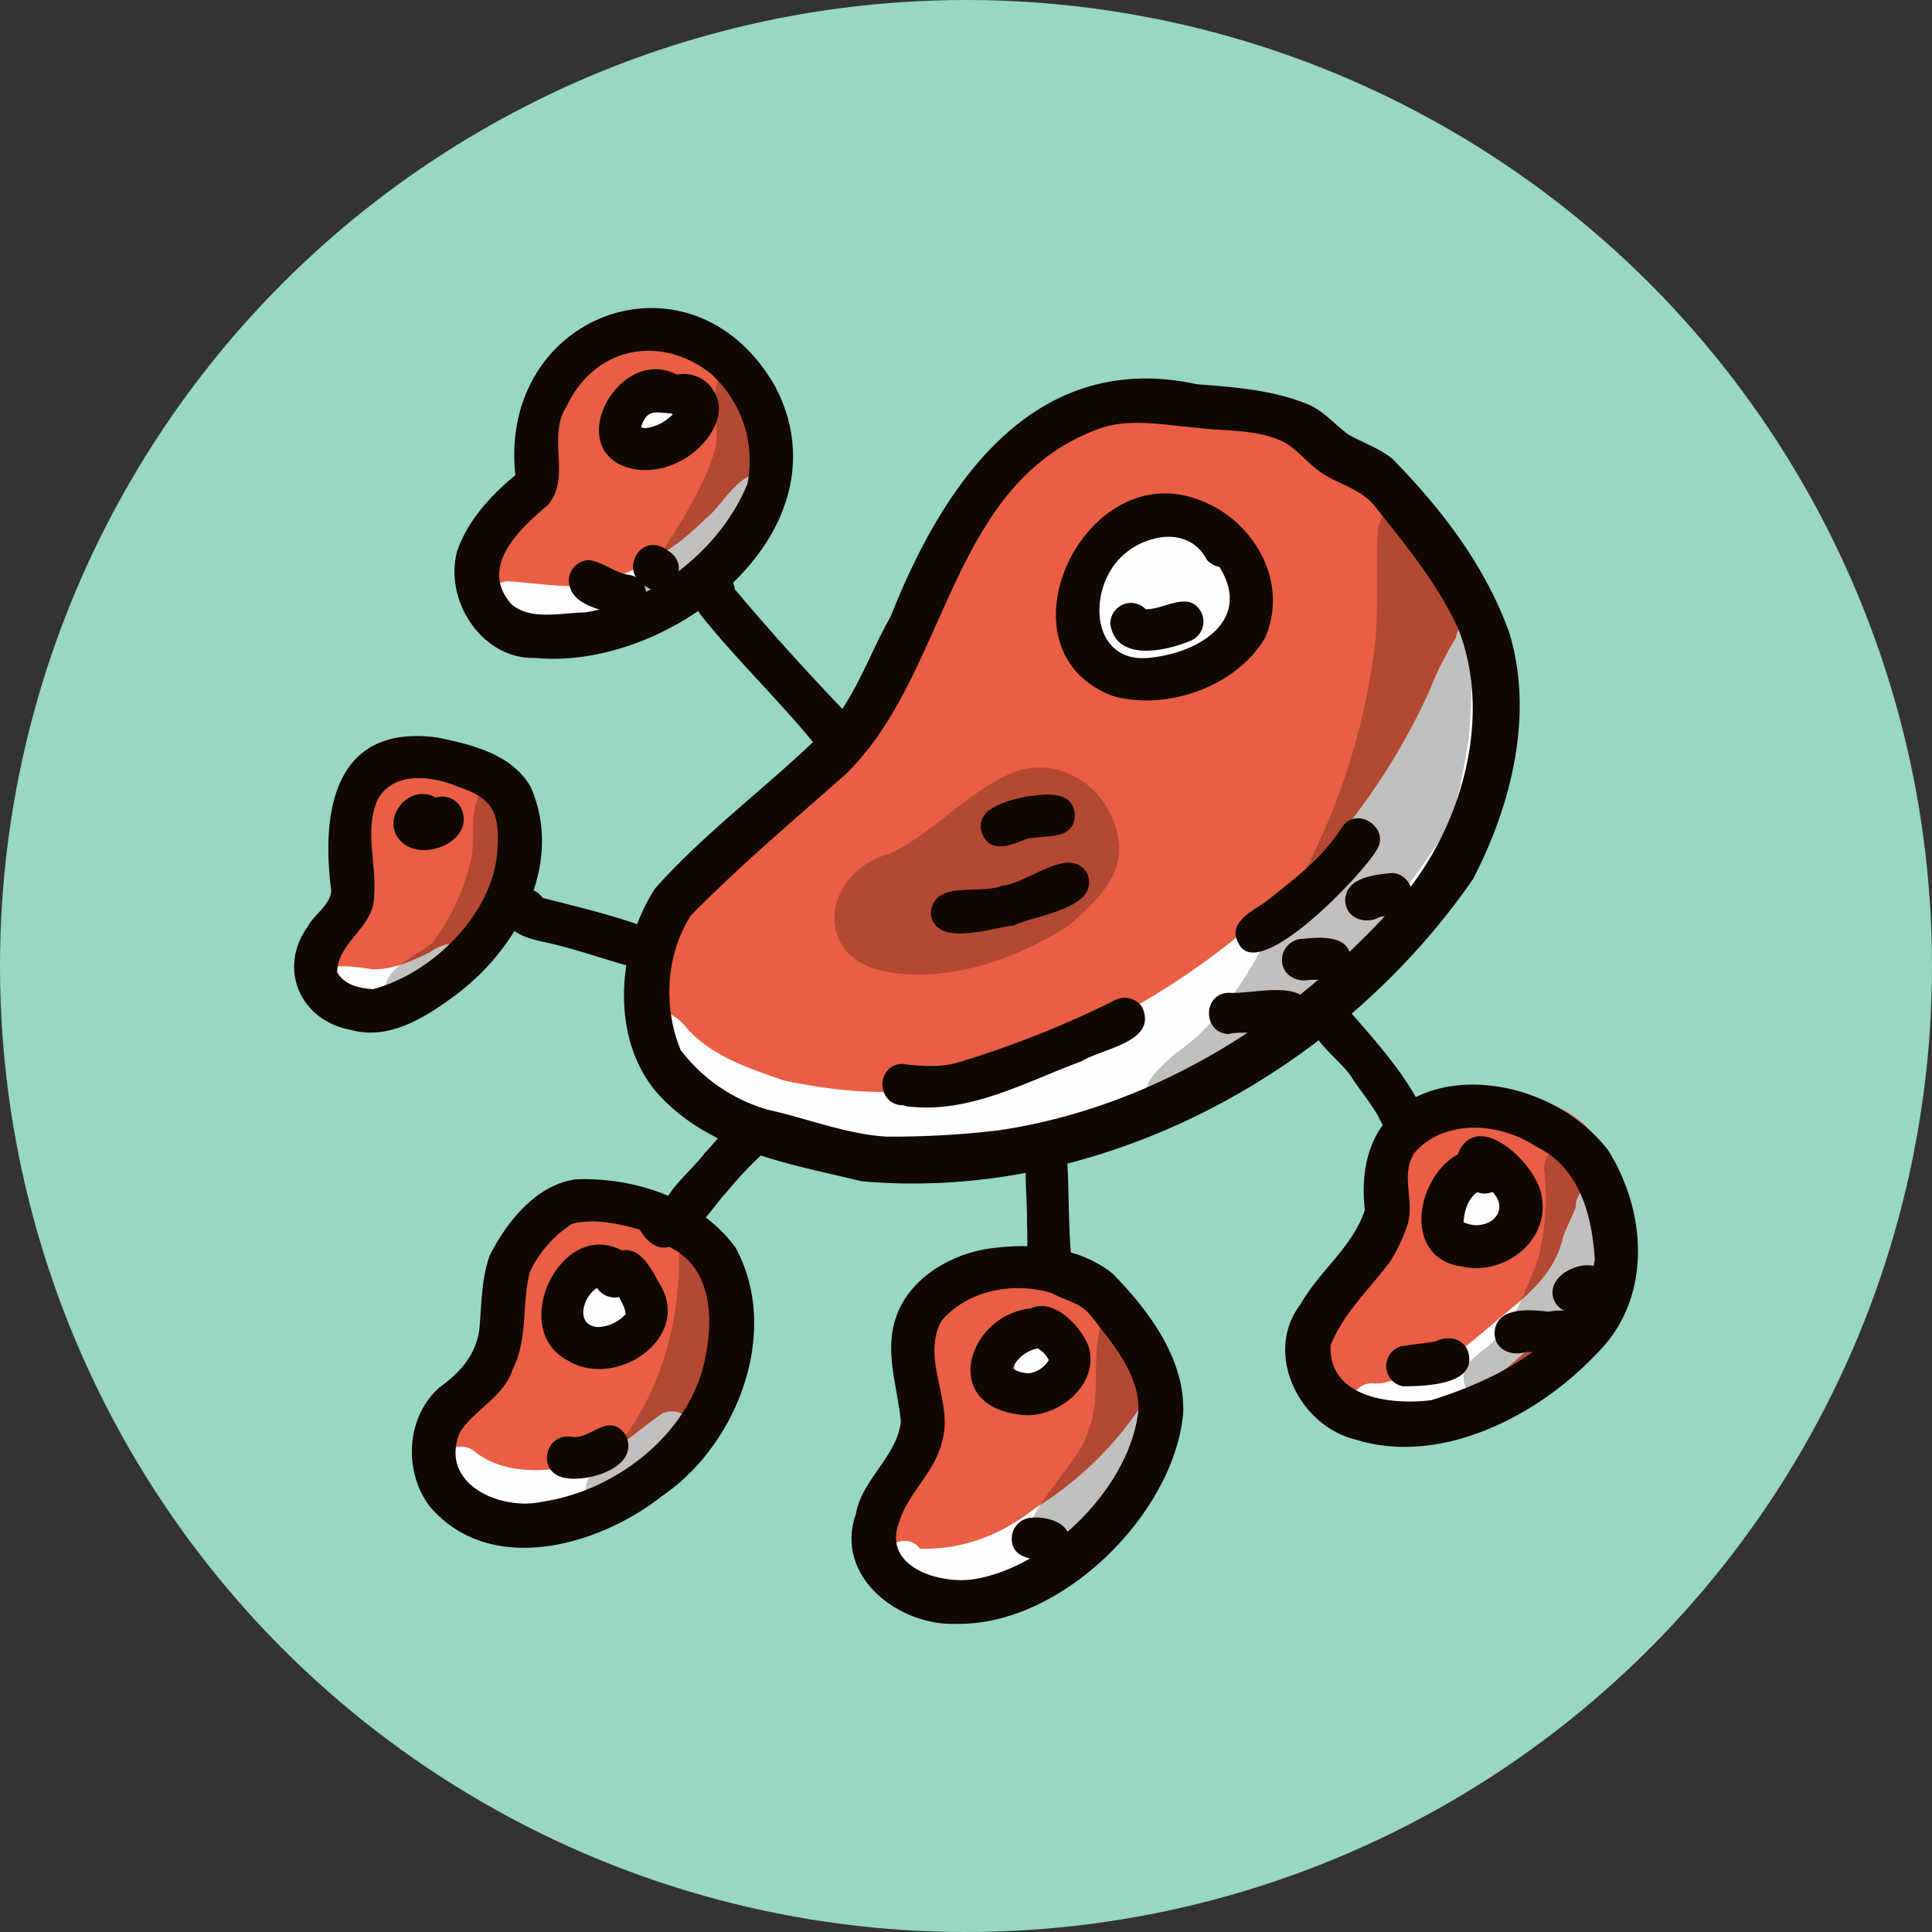 <svg xmlns="http://www.w3.org/2000/svg" width="450" height="450" viewBox="0 0 450 450">
  <rect x="0" y="0" width="450" height="450" fill="#333333" stroke="none"/>
  <g id="Layer_2" data-name="Layer 2">
    <g id="Vector_layer" data-name="Vector layer">
      <g>
        <circle cx="225" cy="225" r="225" fill="#98d7c3"/>
        <g>
          <path d="M169.76,87.13c7.21,6.61,9.12,16.23,6.45,25.45-1.12,7.35-3.06,14.57-8.7,19.82a68,68,0,0,1-20.14,12.74,23,23,0,0,1-16.11,4.07c-9,.3-19.32-6.57-19.14-16.29,1.53-8.46,9-15.29,16.42-18.32-2.07-15.51,4.83-32.74,21.46-36.17C157.21,77.15,168.72,78,169.76,87.13Z" fill="#e95e44"/>
          <path d="M114.75,182.92c5.31-1.79,8.66,6.49,3.49,8.9,5.33,16.27-17.82,50.12-36.3,43-12.66-8.37,4.41-20.2,4.25-30.44.14-4.31-1.42-7.47-2-11.56-.78-15.55,20.8-18.48,30.5-10C114.73,182.9,114.75,182.9,114.75,182.92Z" fill="#e95e44"/>
          <path d="M340.62,143.12c7.85,38.52-4.79,66-35.49,89.26-11.66,8.77-22.53,18.53-34.79,26.37-17.36,10.38-38.8,16.57-59,13.79-13.18-5.39-29.38-3.85-41.16-12.27a31.52,31.52,0,0,1-11.92-13.68c-3.21-4.39-6.72-9.06-7.12-14.65.22-13.11,7.64-26.38,18.52-33.67,6.53-4,11.14-9.16,17.83-12.15,6.22-6.25,12.33-11.08,17.24-18.09,7.69-14.17,12.14-29.72,19-44.29,8.93-15.65,25.51-29.74,44-30.72a125,125,0,0,1,18,3.53h0a.12.12,0,0,1,.08,0,2.66,2.66,0,0,1,.38.1,5.93,5.93,0,0,1,1,.4,4.55,4.55,0,0,1,3.31-.38c5.53,1.48,11.38,2.3,16,6.29,5.29,3.07,11.22,5.23,15.61,9.68,5.79,6.81,12.21,13.35,17.06,20.86C340.62,136.45,342.1,140.07,340.62,143.12Z" fill="#e95e44"/>
          <path d="M156.11,285.84c13.89,5,15.73,22.67,11.93,35.05-6.58,20.8-31.51,44.75-54.67,37.24-8.52-3.65-12.59-16.16-9-24.43,4-7.5,13.87-11.74,14.39-21-2.41-17-.06-30.58,19.84-32.05C143.73,281.17,155.87,278.59,156.11,285.84Z" fill="#e95e44"/>
          <path d="M249.82,297c14.25,5.27,18.54,20.88,16,34.68-2,16.58-35.95,49-52.72,36.72-11.61-10.52.44-20.22,3.4-31.22,1.2-6.62-.56-13.13-1.14-19.68-.58-11.49,9.6-22.71,21.46-20.69C239.94,292.4,245.83,295.66,249.82,297Z" fill="#e95e44"/>
          <path d="M369.68,262.56c25.77,28.73-11.21,68.23-42,70.4-11.34.7-23.5-9.74-17.47-21.41,6.13-12.54,19.38-21.8,18.36-37.25a5,5,0,0,1-.79-6.65c3.49-4.85,7.5-9.82,13.43-11.65C350.7,253.82,362.54,255.4,369.68,262.56Z" fill="#e95e44"/>
          <path d="M327.48,307.32C321.4,294,321,275.2,331.07,263.46c2.72-3.49,6.6-6.81,11.28-5.29l-.24,0h-.48c7.26.13,6.07,10.86-1,9.67-6.47,5.65-7.51,15-6.82,23,.43,4.29,1.95,8.41,2,12.71S330.64,310.31,327.48,307.32Z" fill="#e95e44"/>
          <path d="M267.41,156c-17-1.24-15.64-25.2-1.34-29.84,3.56-.48,6.64-2.87,10.34-2.28C303.05,132,288.8,155.19,267.41,156Z" fill="#fefefe"/>
          <path d="M148.52,106.67c-7.12-6,1.62-20.21,9.4-11.54C162.84,101,155.36,111.12,148.52,106.67Z" fill="#fefefe"/>
          <path d="M133.8,308.9a6.28,6.28,0,0,1,.56-4.6c-.1-10.7,17.5-7.57,16.33,2.05C149.8,314.34,136.33,317.36,133.8,308.9Z" fill="#fefefe"/>
          <path d="M238.06,324.25c-1.05-1.63-1-3.4-1.71-5.15-.44-2.43,1.05-4.37,3-5.57,2.19-3.45,7.87-2.71,9,1.24C256.89,320.83,243.76,332.47,238.06,324.25Z" fill="#fefefe"/>
          <path d="M339.72,286.59a9,9,0,0,1-.64-8.11,7.08,7.08,0,0,1,1.89-2.65,4.87,4.87,0,0,1,9.57-.66C363.29,281,347.22,297.8,339.72,286.59Z" fill="#fefefe"/>
          <path d="M320.56,332a9.67,9.67,0,0,1-1.88-.25l.5.08h.18c-6-.36-5.92-9.44.12-9.64,3,.33,5.41-1,8.2-1.6,7.83-1.85,14.3-7.32,20.18-12.36,6.7-5.61,14.25-11,16.17-20,.91-2.51,2.12-4.71,3-7.12a5.19,5.19,0,0,1,4.83-5.29c9.65,1.17,2.79,12.17.93,17.4-2.29,9.59-10.43,15.69-17.62,21.74C345.56,323.84,333.83,331,320.56,332Z" fill="#fefefe"/>
          <path d="M199.57,267.55a5.24,5.24,0,0,1-1.4-2.43c-4.39,0-8.75-1.09-13.09-.26-6.16.1-6.71-9.21-.46-9.63,7.78-1.09,15.71,1,23.56.05a122.3,122.3,0,0,0,40.44-12.8c36.81-16.6,67.68-44.77,84.35-81.65a77.44,77.44,0,0,1,6.14-12.25,5.46,5.46,0,0,1,3.52-4.32A5,5,0,0,1,349,149c-.17,22.75-5.84,45.69-23.45,61.33-16.6,25.57-44.32,44.16-73,53.9-3.86.94-9.24,3.43-12.23-.4-11,2.33-22.08,5.72-33.45,5.64C204.31,269.48,201.39,269.32,199.57,267.55Z" fill="#fefefe"/>
          <path d="M202.59,267.49c-15.17-.51-32.79-.66-43.39-13-3.17-3.18-7.29-5.51-9.82-9.25-2.55-5.28,5.26-9.57,8.44-4.64a5.76,5.76,0,0,0-.5-.59c.06.06.12.12.12.08,3.93,3.29,8.34,6.88,11.64,10.63,9.88,6.74,22.36,6.43,33.83,7.05C208.75,258.2,208.47,267.47,202.59,267.49Z" fill="#fefefe"/>
          <path d="M199.89,263.85c-17.32-.67-36.09-5.4-48-18.74-6.5.56-7.35-9.33-.76-9.66,3.72-.56,6.89,1.38,9,4.22,5.93,6.45,14.42,9.21,22.49,12,10.31,2.2,21.38,3.39,31.89,2.25a4.89,4.89,0,0,1,5.61,4C220.3,267.16,205.87,263.71,199.89,263.85Z" fill="#fefefe"/>
          <path d="M212.24,370.25a7.33,7.33,0,0,1-6.49-5.75c-1.08-4.7,5.75-7.71,8.46-3.81h0c10.14.4,19.28-3.36,27.11-9.55a80.38,80.38,0,0,0,24.83-24.22,4.88,4.88,0,0,1,6.41-.68c6.79,5.41-6.87,16.94-10.66,21.32C248.38,359.76,231.34,372.45,212.24,370.25Z" fill="#fefefe"/>
          <path d="M123.17,351.92c-6.54.3-25.06-4.08-19.3-13.43a4.84,4.84,0,0,1,6.81-.3c7.42,5.84,18.76,4.71,27.28,2.07,5.81-2.56,10.42-6.87,15.43-10.43a4.93,4.93,0,0,1,6.83.6c4,5.08-3,8.62-6.37,11.27A41.27,41.27,0,0,1,123,351.92Z" fill="#fefefe"/>
          <path d="M84.26,235.25c-4.23-1.23-11.07,1.67-11.6-4.93.28-7,9.49-5.24,14.19-4.53,4.83,0,9.41-2,13.44-4.09,2.71-1.9,6.71-3.13,8.84.26C114.2,230.8,90.09,236.63,84.26,235.25Z" fill="#fefefe"/>
          <path d="M127.42,146c-4.63-1.25-13.16,1-13.83-5.61a4.85,4.85,0,0,1,4.65-5c9,.49,18.33,2.93,26.76-1.58a58.93,58.93,0,0,0,19.41-13.06c4.43-3.29,9-13.94,15.39-8.81a5,5,0,0,1-.54,7.3C166.33,134,148.27,148.68,127.42,146Z" fill="#fefefe"/>
          <path d="M200.7,275.14c-17.06-4.15-35.89-7-48-21-10.68-12.87-8.88-33.79-.08-47.25C165,193,180.47,182,193.54,168.77c6.1-7.51,9.17-16.83,13.91-25.17,12.3-31.14,33.45-62.36,71.42-54.09,8.7.65,17.44,1.31,25.58,4.59,3.86,1.53,6.42,4.83,9.7,7.16,3.39,1.89,7.12,3.16,10.18,5.61,11.61,11.88,21.56,24.89,27.17,40.38,5.87,19.09.54,40.3-8.42,57.53C311.84,250,256.15,280.06,200.7,275.14Zm32-11.88c37.59-5.56,71.39-27.7,95.54-56.29,12.82-16.51,19.18-40.84,11.39-60.58-5-10.85-12.56-19.82-19.73-28.9-2.81-3.17-6.93-4.45-10.53-6.41-3.76-2-6.28-5.52-9.78-7.82-6.48-3.45-13.89-2.7-21-3.65-7.77-.6-15.58-2.39-23,.4C220.75,113,221,157,196.93,180.37c-12.19,10.77-24.64,21.29-36,32.85-5.89,9.18-6.48,21.34-2.41,31.32a39,39,0,0,0,20.35,13.94c9.07,2,18.26,5.69,27.55,6.26A209.74,209.74,0,0,0,232.71,263.26Z" fill="#110802"/>
          <path d="M259.45,162.19c-28.25-10.35-7.49-55.31,19.15-46,13,4.33,21.87,19,16.08,32.33C288,159.89,272,165.55,259.45,162.19Zm8.93-9.06c11.18-1.27,23.32-8.79,15.65-21.08a5.56,5.56,0,0,1-2.94-1.65c-4.62-9-17.17-5.48-21.93,1.71C253.34,140.66,255.41,155,268.38,153.13Z" fill="#110802"/>
          <path d="M212.27,257.79a5.35,5.35,0,0,1-1.85-.36c-6.28.1-6.59-9.39-.31-9.64,4.24.59,8.94.85,13.06-.32a232.72,232.72,0,0,0,36.19-14.33,4.91,4.91,0,0,1,6.68,1.47c3.7,8.08-9.26,9.57-14.17,12.6C239.11,251.91,226.26,259.18,212.27,257.79Z" fill="#110802"/>
          <path d="M288.59,219.92c-2.91-4.81,2.75-7.5,6.05-9.76,6.95-5.48,13.42-10.34,18-17.54,3.53-5.13,11.49.48,7.88,5.57C317.43,203.54,293.41,229,288.59,219.92Z" fill="#110802"/>
          <path d="M124.71,153.25c-12.45.39-21.3-13.34-18.25-24.82,2.46-7.17,7.81-13,13.57-17.74C116,72.4,161.89,56.28,180.81,90.49,197.72,124,156.2,156.25,124.71,153.25Zm11.39-10.59c16.28-2.45,31.94-15,38-30A27.36,27.36,0,0,0,165.54,87c-11.91-9.33-27.17-6.07-33.53,7.61-4.76,7.16,1.23,16.63-4.47,23.08-6.58,5.56-16,14.3-8.51,22.94C123.37,144.68,131.18,142.66,136.1,142.66Z" fill="#110802"/>
          <path d="M147.22,109.17c-16.39-3.83-3.6-28.3,9.88-22.2a4.71,4.71,0,0,0-1.34-.28,5.12,5.12,0,0,1,1.94.56,8.19,8.19,0,0,1,9.48,10.08C164.89,105.28,155.29,110.94,147.22,109.17Zm3-9.43a10.41,10.41,0,0,0,6.49-3.26,4,4,0,0,1-.47-.22c-2.75,0-5.05-1.15-6.5,2.09a2.22,2.22,0,0,1,.38-.71,5.34,5.34,0,0,0-.77,1.9A6.45,6.45,0,0,0,150.25,99.74Z" fill="#110802"/>
          <path d="M191,174.88c-8.2-10.4-18-19.67-26.45-30-1.8-2.21-3.95-4.67-3.25-7.74,1-5.58,9.27-5.56,9.84.11,8.26,9.8,16.88,19.36,25.75,28.59,1.31,1.6,2.81,3.41,3.17,5.51C201.08,176.53,193.82,179.37,191,174.88Z" fill="#110802"/>
          <path d="M81.8,239.9C70,237.83,64.59,225.69,71.66,215.84c1.56-2.94,5.2-4.88,5.5-8.37-2.47-18.83.86-38.95,24.78-35.68,8,1.66,17.26,3.83,21.66,11.5,8,18.1-3.32,38.4-18.28,49.06C98.65,237.25,90.38,242.29,81.8,239.9Zm5.08-9.51c14-3.65,28.41-18,29-32.79.49-8.3-1.08-11.65-9.13-14.34-6.06-2.58-15-3.7-18.73,2.86-3.28,7.23-.25,14.9-.88,22.44.18,7.39-8.53,10.74-8.61,17.88h0C80.18,229.41,83.73,230.24,86.88,230.39Z" fill="#110802"/>
          <path d="M150.69,226.09c-8.55-2-16.29-5.14-24.79-6.85-3.32-.8-7.71-2.06-8.36-6-1.18-5.15,5.72-8.63,8.81-4.12,7.81,2,16.19,4,23.48,6.65,3.18.39,6.7,2.13,6.27,5.87A5,5,0,0,1,150.69,226.09Z" fill="#110802"/>
          <path d="M100.06,350.82c-6.18-8.21-5.48-21,2.51-27.83,4.59-3.27,8.34-7.56,9.08-13.35.52-5.76.45-11.66,2.4-17.19,4-7.88,10.94-16.67,20.26-17.77,13.74-.46,28.66,4.54,37,15.89,10.69,19.52.43,46-17.1,57.88C139.36,360.18,114,367.33,100.06,350.82Zm26-1c17.68-2.52,35.26-16.34,38.35-34.28,1.8-9.34,1.07-20.49-8.54-25.13-3,.91-5.48-1.6-6.86-4-5-1.45-10.75-2.66-15.76-1.35a26.89,26.89,0,0,0-9.85,11.25c-1.94,7.68-.36,15.47-4,22.68-2.07,6.41-9,9.42-12.25,14.56C102.15,345.4,116.11,351.84,126,349.85Z" fill="#110802"/>
          <path d="M132.29,316.9c-14.11-7.31-1.61-33.18,12.5-25.65,4.43-.79,6.89,4.25,8.68,7.5C161.69,311.51,143.38,323.79,132.29,316.9Zm7-7.8a9.29,9.29,0,0,0,6.44-3c-.05-1.43-.95-2.69-1.52-4a4.74,4.74,0,0,1-.94.12,5,5,0,0,1-4.22-2.23h0C135.65,302.11,133.93,308.78,139.31,309.1Z" fill="#110802"/>
          <path d="M131.66,344.26c-7-1.2-4.78-11.1,2.11-9.53,4.33.06,8.16-5.84,11.94-.53C149.28,341.61,137.25,345.3,131.66,344.26Z" fill="#110802"/>
          <path d="M155,284.69a4.94,4.94,0,0,1-.65-3.75c2-4.77,6.67-8.24,9.81-12.38,3.67-3.75,9.85-13.21,15.11-6.68a4.94,4.94,0,0,1-1.49,6.74,85.84,85.84,0,0,0-8.53,9.05C165.6,281.34,160.63,291.41,155,284.69Z" fill="#110802"/>
          <path d="M223,378.22c-13.6.66-28.78-11-23.65-25.59,1.42-8.16,9.65-13.4,10.48-21.58-.79-8.15-4-16.5-1-24.61,3.16-8.87,13-14.59,22.09-15.69,9.69-1.3,20.33-.4,28.23,5.89,8.45,8.61,17.09,20.11,16.42,32.79C273.21,353,247.11,378.56,223,378.22Zm3.85-10.39c17.55-2.8,36.8-21.92,38.34-39.76-.07-8.55-6.45-15.6-11.42-22-2.35-2.76-6-3.24-8.89-4.93-8.81-2.61-19.6-.69-25.66,6.61-4.73,9,2.94,18.69.21,28-1.73,7.36-7.9,11.82-10,18.77C205.4,364.92,218.72,369.06,226.82,367.83Z" fill="#110802"/>
          <path d="M237.27,329.45c-18.41-2.34-11.82-23.1,2.82-24.71,5.52-2.47,11.7,4.21,13.51,9C256.21,322.85,245.67,330.94,237.27,329.45Zm2.58-9.6a6.51,6.51,0,0,0,4.43-3.05,6.46,6.46,0,0,0-2.55-2.73,8.16,8.16,0,0,0-5.92,4.68A7.46,7.46,0,0,0,239.85,319.85Z" fill="#110802"/>
          <path d="M245,300.5c-6.88-1.44-5.46-10.17-5.79-15.49.07-4.82-.48-9.76-.28-14.55.37-6,9.45-5.9,9.66.12.43,7.41.24,14.84.91,22.21C251.86,296,249,301.1,245,300.5Z" fill="#110802"/>
          <path d="M315.76,335.31c-13.16-3.17-21.55-20.11-12.86-31.49,4.38-7.79,12.21-13.4,15-22-4.06-35.81,39.23-36.5,56.69-13.88,9.13,14.61,10.25,34.76-2.8,47.46C358.26,329.76,335.68,341.51,315.76,335.31Zm17.64-9.19c16.08-5,35-14.69,38.06-32.66-.62-10.38-3.55-21.57-13.66-26.39-8.42-5.66-21.39-6.58-28.37,1.48-3.33,5.18.11,11.11-1.56,16.6a36.11,36.11,0,0,1-4.23,8.89c-4.89,6.49-10.71,11.8-13.71,19.29C309.35,325.6,324.11,327.32,333.4,326.12Z" fill="#110802"/>
          <path d="M340.61,295c-14.05-1.81-10.95-20.66-1.07-26.12,4.41-11.17,18.67,2.47,19.56,9.82C361,289.06,350.28,297.22,340.61,295Zm3.73-9.66c4.42-.29,6.59-4.39,3.27-7.71a2.86,2.86,0,0,1-.41.15,4.6,4.6,0,0,1-3.11-.1c-2.27,1.58-3,4.38-3.2,7v0A7.31,7.31,0,0,0,344.34,285.37Z" fill="#110802"/>
          <path d="M326.14,265.73c-2.51-.85-4.05-3.43-5.13-5.75-1.88-3.23-3.85-5.6-5.72-8.31-2.77-5.34-14.84-11.8-7.9-17.91a4.84,4.84,0,0,1,6.29,1c5.95,6.85,12.41,13.92,16.7,21.86C336,260.24,332.72,268.6,326.14,265.73Z" fill="#110802"/>
          <path d="M326.89,322.93a4.81,4.81,0,0,1,.64-9.55,5.94,5.94,0,0,0-1.26.22c2.73-.47,5.5-.71,8.24-1.19,2.59-1.33,6-.79,7.31,2.06,2.89,8.21-10,8.39-15.21,8.43Z" fill="#110802"/>
          <path d="M93.66,196.21c-5.54-5,1.42-14.08,7.8-10.43a5,5,0,0,1,6,2.51C110.76,195.77,98.71,200.89,93.66,196.21Z" fill="#110802"/>
          <path d="M228.89,194.51c-2.47-6,5.38-7.9,9.74-8.9,4.19-.57,11.31-1.9,11.7,4.13,0,6.17-7,4.68-11.1,5.62C235.82,196.64,231.06,199,228.89,194.51Z" fill="#110802"/>
          <path d="M216.79,212.69c.68-7.9,11.39-4.17,16.61-6.4,6-.41,15.81-9.76,19.89-2.76,3,8.07-12,9.56-17.16,12C230.8,216.15,217.66,220.82,216.79,212.69Z" fill="#110802"/>
          <path d="M286.14,240.85c-6-.23-6.11-9.34-.05-9.61,5.46.47,18.3-3.6,19.16,4.25C304.61,243.92,291.82,239.38,286.14,240.85Z" fill="#110802"/>
          <path d="M298.66,224.37a4.94,4.94,0,0,1,4.89-5.71c4.27-.44,11.4-.9,11,5.21-.5,5-5.89,4.27-9.56,4.35C302.22,228.82,299.16,227.4,298.66,224.37Z" fill="#110802"/>
          <path d="M313.32,209.78c0-5.28,6.5-6,10.54-6.41,2.64-.26,4.95,2.18,5.05,4.71.18,4.3-4.14,5.1-7.49,5.48C318.17,215.49,313.47,214,313.32,209.78Z" fill="#110802"/>
          <path d="M348.1,310.62c.18-6.36,8.11-5.63,12.59-5.11,3.39-.55,7.8-.66,8.55,3.63.64,7.29-8.81,6.1-13.61,5.71C352.33,316,348.23,314.61,348.1,310.62Z" fill="#110802"/>
          <path d="M361.81,302.38c-2-6.49,10.86-11.09,13-4.36,1,3.24-1.52,6.09-4.68,6.52C367.28,306.52,363,306.06,361.81,302.38Z" fill="#110802"/>
          <path d="M243.15,363.54c-3.23-.45-7.39-.8-7.49-5.05a4.88,4.88,0,0,1,4.67-5c3.95-.28,9.71,1.39,8.63,6.43A4.88,4.88,0,0,1,243.15,363.54Z" fill="#110802"/>
          <path d="M144.68,143.39c-4.52-1.39-12.1-2.31-12.19-8.33a4.85,4.85,0,0,1,4.65-4.61c3.41.46,6.16,3.12,9.74,3.51C153,135.5,150.85,144.77,144.68,143.39Z" fill="#110802"/>
          <path d="M150.52,136.67c-6.74-3.54-1.15-13.21,5-8.44C161.41,131.64,156.21,140.48,150.52,136.67Z" fill="#110802"/>
          <path d="M258.62,145.43a4.83,4.83,0,0,1,4.64-5,4.75,4.75,0,0,1,3.6,1.47c4.38.13,10.19-4.61,13,.84a4.84,4.84,0,0,1-2.33,6.41C271.62,151.66,260.08,154.29,258.62,145.43Z" fill="#110802"/>
          <path d="M268.12,257.75c-3.81-4.89,2.31-9.16,5.53-12.3,12.85-8.7,19-22.65,26.49-35.71a155.59,155.59,0,0,0,19.5-55c1.67-10.14.91-19.92,1.23-30.06,0-3,1.4-6.35,4.89-6.46,2.6-.32,5.29,3,4.93,4.43a5.06,5.06,0,0,1,0,.54c7.45,4.65,5.83,15.36,9,22.57,4.25,8.16,3,17.47,2.41,26.33-1.42,8-2.37,16.37-6.58,23.41-8.77,12.94-18.27,25.47-29.83,36.07-4.61,4.75-10.57,8.12-14.89,13.09-3.29,3.8-12.54,14.75-19,14.75A4.66,4.66,0,0,1,268.12,257.75Z" fill="#110802" fill-opacity="0.25"/>
          <path d="M342,317.68c1.72-2.18,4.22-3.66,6.23-5.61,4.87-5,7.63-12.46,10-18.82a56.86,56.86,0,0,0,1.48-20.46,4.87,4.87,0,0,1,3.95-5.57c5.67-.8,6.21,5.89,6.19,10,6.79,8.08,4.51,20.5-1.22,28.62-4.71,8.46-14,18.84-23.93,20C341.09,325.2,339.75,320.47,342,317.68Z" fill="#110802" fill-opacity="0.25"/>
          <path d="M243.64,363.35c-13.69-4,7.84-21.68,9.48-29.23,3.47-7.57,1.16-16.25,3-24.1,0,0,0,.06,0,.09l0,0a5.62,5.62,0,0,0,0,.6,6.19,6.19,0,0,1,0-.76c.08-.32.16-.63.25-.94l-.18.58c0,.1,0,.19-.06.29.7-5.48,9.35-5.5,9.6.49a48.5,48.5,0,0,0-.51,7.89c14.77,5.57-10.18,45.11-21.51,45.11Z" fill="#110802" fill-opacity="0.25"/>
          <path d="M137.92,350.47c-5.17-6,4.67-11.81,7.9-16.23,7.93-11.17,11.94-25,12.3-38.62a16.05,16.05,0,0,1,.36-5c1.45-4.23,7.94-4.05,9.16.24.72,4.71,0,9.62-.4,14.35-2,14-7.05,28.85-17.23,39.08-2.65,2.35-5.34,7.49-8.92,7.49A5,5,0,0,1,137.92,350.47Z" fill="#110802" fill-opacity="0.25"/>
          <path d="M91.35,233.64c-5.58-6.51,5.27-10.68,9.35-14a50.47,50.47,0,0,0,9.14-20.14c.76-4.27-.2-9.74,1.32-13.26.79-5.55,9.52-5,9.56.66-1.32,7.45-.18,15.41-3.44,22.52-3.67,9-8.14,18.36-17.32,22.59-1.58,1.48-3.6,2.95-5.63,2.95A4.21,4.21,0,0,1,91.35,233.64Z" fill="#110802" fill-opacity="0.25"/>
          <path d="M146.49,144.62c-6.59-6.11,4.61-11.67,7.91-16.21,4.65-7.68,9.9-15.44,12.29-24.15.62-4.53-.5-9.1,0-13.67v.2c.36-6,9.44-5.93,9.64.1-.12,3.87.36,7.56.36,11.4-.14,5.79-2.49,11.23-5.15,16.3-4.19,7.21-7.54,15.41-14.15,20.8-2.48,2.08-5,6.16-8.23,6.16A4.85,4.85,0,0,1,146.49,144.62Z" fill="#110802" fill-opacity="0.25"/>
          <path d="M206.7,226.39c-17.92-3.13-15.11-23.45.64-27.56,10.7-5.21,18.16-14.75,29.1-19.06,12-4.28,24.11,5.84,24.21,18.1.08,7.39-6.54,13-11.55,17.59C239.07,222,226.3,227,213.93,227A42.59,42.59,0,0,1,206.7,226.39Z" fill="#110802" fill-opacity="0.25"/>
        </g>
      </g>
    </g>
  </g>
</svg>
